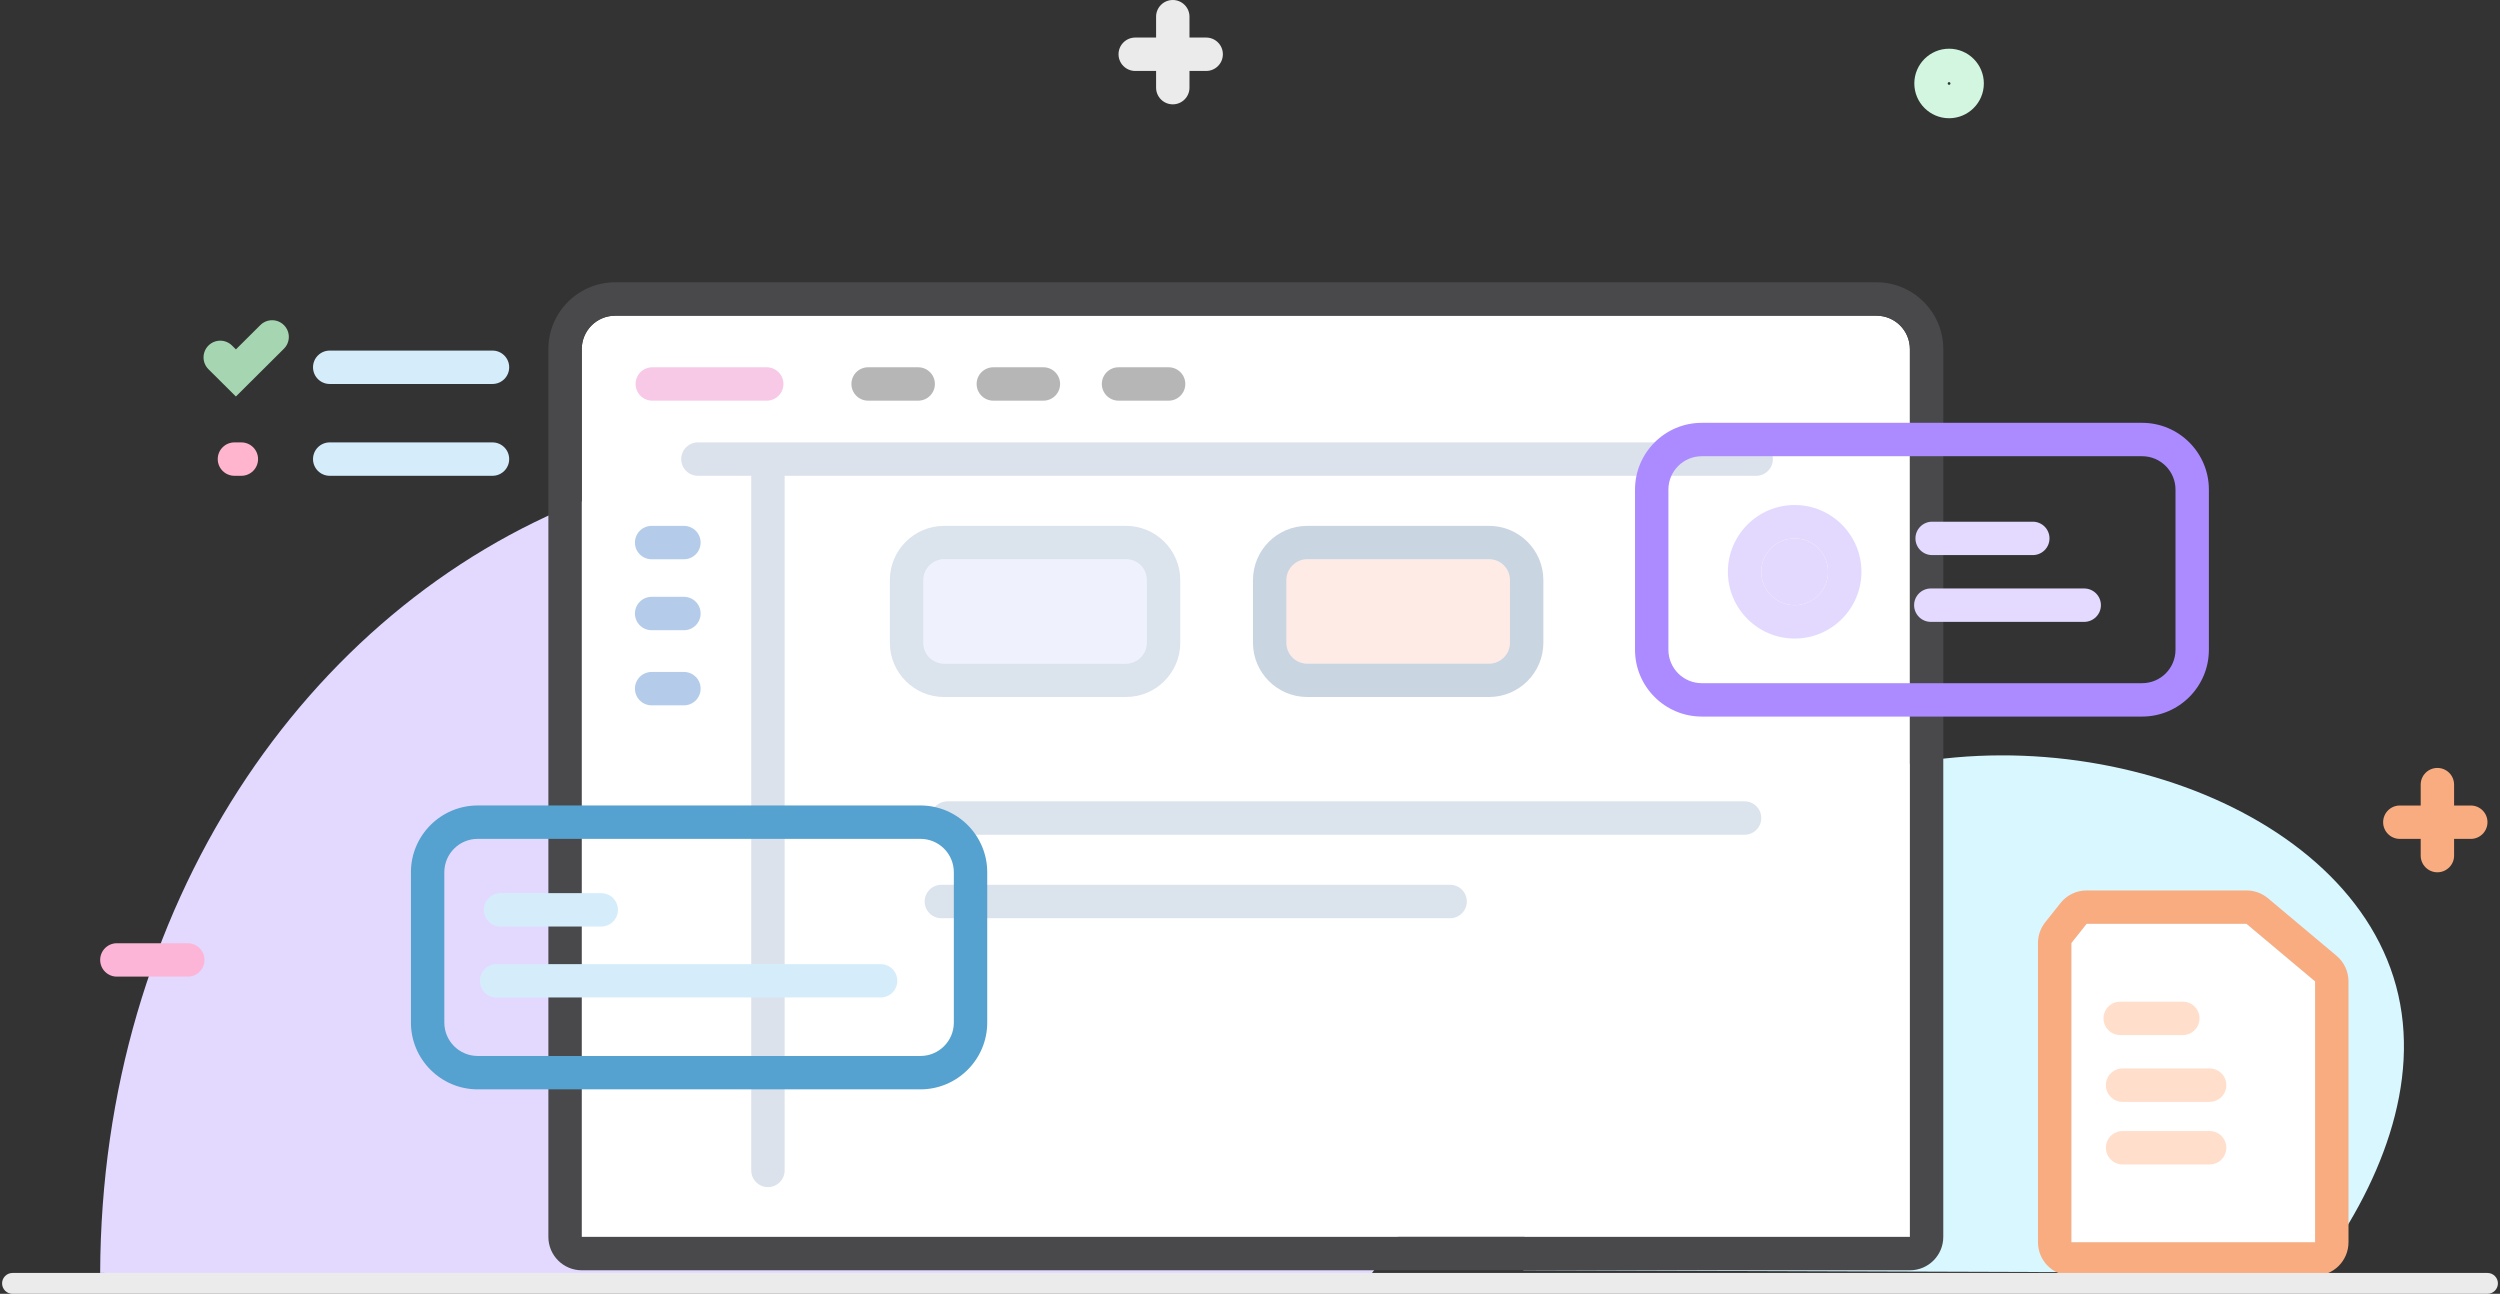 <?xml version="1.0" encoding="utf-8"?>
<svg xmlns="http://www.w3.org/2000/svg"
	xmlns:xlink="http://www.w3.org/1999/xlink"
	width="599px" height="310px" viewBox="0 0 599 310">
<rect x="0" y="0" width="599" height="310" fill="#333333" stroke="none"/>
<clipPath id="clip0"><path fillRule="evenodd" d="M-15.25 102.69C-15.25 102.69-15.25-15.69-15.25-15.69-15.25-15.69 170.25-15.69 170.25-15.69 170.25-15.69 170.25 102.69 170.25 102.69 170.25 102.69-15.25 102.69-15.25 102.69ZM 138.25 24.31C 138.25 19.89 134.67 16.31 130.25 16.31 130.25 16.31 24.75 16.31 24.75 16.31 20.33 16.31 16.75 19.89 16.75 24.31 16.75 24.31 16.75 62.69 16.75 62.69 16.75 67.11 20.33 70.69 24.75 70.69 24.75 70.69 130.25 70.69 130.25 70.69 134.67 70.69 138.25 67.11 138.25 62.69 138.25 62.69 138.25 24.31 138.25 24.31Z"/></clipPath><clipPath id="clip1"><path fillRule="evenodd" d="M-15.53 101C-15.53 101-15.53-15-15.53-15-15.53-15 170.53-15 170.53-15 170.53-15 170.53 101 170.53 101 170.53 101-15.53 101-15.53 101ZM 138.54 24.99C 138.54 20.57 134.96 16.99 130.54 16.99 130.54 16.99 24.46 16.99 24.46 16.99 20.04 16.99 16.46 20.57 16.46 24.99 16.46 24.99 16.46 61.01 16.46 61.01 16.46 65.43 20.04 69.01 24.46 69.01 24.46 69.01 130.54 69.01 130.54 69.01 134.96 69.01 138.54 65.43 138.54 61.01 138.54 61.01 138.54 24.99 138.54 24.99Z"/></clipPath><defs>
<symbol id="symbol0"><rect x="400" y="109" width="121" height="55" rx="8"/></symbol><symbol id="symbol1"><rect x="106" y="201" width="123" height="52" rx="8"/></symbol></defs>
<path fillRule="evenodd" d="M 24 305C 24.27 217.47 73.21 145.85 140.46 119.69 224.22 87.09 339.07 123.07 358.91 195.94 369.05 233.17 352.55 273.38 328 306 226.67 305.67 125.33 305.33 24 305Z" fill="rgb(227,217,255)"/><path fillRule="evenodd" d="M 365 304.37C 365.17 249.66 395.72 204.89 437.71 188.54 490 168.17 561.7 190.65 574.09 236.2 580.42 259.47 570.12 284.61 554.79 305 491.53 304.79 428.26 304.58 365 304.37Z" fill="rgb(217,247,255)"/><g><path fillRule="evenodd" d="M 147.39 75.64C 147.39 75.64 449.61 75.64 449.61 75.64 454.03 75.64 457.61 79.22 457.61 83.64 457.61 83.64 457.61 296.36 457.61 296.36 457.61 296.36 139.39 296.36 139.39 296.36 139.39 296.36 139.39 83.64 139.39 83.64 139.39 79.22 142.97 75.64 147.39 75.64Z" fill="rgb(255,255,255)"/><path fillRule="evenodd" d="M 457.61 296.36C 457.61 296.36 457.61 83.64 457.61 83.64 457.61 79.22 454.03 75.64 449.61 75.64 449.61 75.64 147.39 75.64 147.39 75.64 142.97 75.64 139.39 79.22 139.39 83.64 139.39 83.64 139.39 296.36 139.39 296.36 139.39 296.36 457.61 296.36 457.61 296.36M 457.61 304.36C 457.61 304.36 139.39 304.36 139.39 304.36 134.97 304.36 131.39 300.78 131.39 296.36 131.39 296.36 131.39 83.64 131.39 83.64 131.39 74.82 138.56 67.64 147.39 67.64 147.39 67.64 449.61 67.64 449.61 67.64 458.44 67.64 465.61 74.82 465.61 83.64 465.61 83.64 465.61 296.36 465.61 296.36 465.61 300.78 462.03 304.36 457.61 304.36 457.61 304.36 457.61 304.36 457.61 304.36Z" fill="rgb(73,73,75)"/></g><g><rect x="221" y="134" width="54" height="25" rx="5" fill="rgb(239,242,253)"/><path fillRule="evenodd" d="M 269.79 159C 272.55 159 274.79 156.76 274.79 154 274.79 154 274.79 139 274.79 139 274.79 136.24 272.55 134 269.79 134 269.79 134 226.21 134 226.21 134 223.45 134 221.21 136.24 221.21 139 221.21 139 221.21 154 221.21 154 221.21 156.76 223.45 159 226.21 159 226.21 159 269.79 159 269.79 159M 269.79 167C 269.79 167 226.21 167 226.21 167 219.04 167 213.21 161.17 213.21 154 213.21 154 213.21 139 213.21 139 213.21 131.83 219.04 126 226.21 126 226.21 126 269.79 126 269.79 126 276.96 126 282.79 131.83 282.79 139 282.79 139 282.79 154 282.79 154 282.79 161.17 276.96 167 269.79 167 269.79 167 269.79 167 269.79 167Z" fill="rgb(219,227,237)"/></g><g><rect x="308" y="134" width="54" height="25" rx="5" fill="rgb(255,235,229)"/><path fillRule="evenodd" d="M 356.79 159C 359.55 159 361.79 156.76 361.79 154 361.79 154 361.79 139 361.79 139 361.79 136.24 359.55 134 356.79 134 356.79 134 313.21 134 313.21 134 310.45 134 308.21 136.24 308.21 139 308.21 139 308.21 154 308.21 154 308.21 156.76 310.45 159 313.21 159 313.21 159 356.79 159 356.79 159M 356.79 167C 356.79 167 313.21 167 313.21 167 306.04 167 300.21 161.17 300.21 154 300.21 154 300.21 139 300.21 139 300.21 131.83 306.04 126 313.21 126 313.21 126 356.79 126 356.79 126 363.96 126 369.79 131.83 369.79 139 369.79 139 369.79 154 369.79 154 369.79 161.17 363.96 167 356.79 167 356.79 167 356.79 167 356.79 167Z" fill="rgb(202,213,226)"/></g><path fillRule="evenodd" d="M 227 192C 227 192 418 192 418 192 420.21 192 422 193.79 422 196 422 198.21 420.21 200 418 200 418 200 227 200 227 200 224.79 200 223 198.21 223 196 223 193.79 224.79 192 227 192 227 192 227 192 227 192Z" fill="rgb(219,227,237)"/><path fillRule="evenodd" d="M 225.55 212C 225.55 212 347.45 212 347.45 212 349.66 212 351.45 213.79 351.45 216 351.45 218.21 349.66 220 347.45 220 347.45 220 225.55 220 225.55 220 223.34 220 221.55 218.21 221.55 216 221.55 213.79 223.34 212 225.55 212 225.55 212 225.55 212 225.55 212Z" fill="rgb(219,227,237)"/><g><path fillRule="evenodd" d="M 180 111.57C 180 111.57 180 280.43 180 280.43" fill="rgb(255,255,255)"/><path fillRule="evenodd" d="M 188 111.57C 188 111.57 188 280.43 188 280.43 188 282.64 186.21 284.43 184 284.43 181.79 284.43 180 282.64 180 280.43 180 280.43 180 111.57 180 111.57 180 109.36 181.79 107.57 184 107.57 186.21 107.57 188 109.36 188 111.57 188 111.57 188 111.57 188 111.57Z" fill="rgb(219,226,236)"/></g><g><path fillRule="evenodd" d="M 420.78 106C 420.78 106 167.22 106 167.22 106" fill="rgb(255,255,255)"/><path fillRule="evenodd" d="M 420.78 114C 420.78 114 167.22 114 167.22 114 165.01 114 163.22 112.21 163.22 110 163.22 107.79 165.01 106 167.22 106 167.22 106 420.78 106 420.78 106 422.99 106 424.78 107.79 424.78 110 424.78 112.21 422.99 114 420.78 114 420.78 114 420.78 114 420.78 114Z" fill="rgb(219,226,236)"/></g><g><path fillRule="evenodd" d="M 156.29 96C 156.29 96 183.71 96 183.71 96" fill="rgb(255,255,255)"/><path fillRule="evenodd" d="M 156.29 88C 156.29 88 183.71 88 183.71 88 185.92 88 187.71 89.79 187.71 92 187.71 94.21 185.92 96 183.71 96 183.71 96 156.29 96 156.29 96 154.08 96 152.29 94.21 152.29 92 152.29 89.79 154.08 88 156.29 88 156.29 88 156.29 88 156.29 88Z" fill="rgb(247,201,231)"/></g><g><path fillRule="evenodd" d="M 156.13 134C 156.13 134 163.87 134 163.87 134" fill="rgb(255,255,255)"/><path fillRule="evenodd" d="M 156.13 126C 156.13 126 163.87 126 163.87 126 166.08 126 167.87 127.79 167.87 130 167.87 132.21 166.08 134 163.87 134 163.87 134 156.13 134 156.13 134 153.92 134 152.13 132.21 152.13 130 152.13 127.79 153.92 126 156.13 126 156.13 126 156.13 126 156.13 126Z" fill="rgb(180,204,233)"/></g><g><path fillRule="evenodd" d="M 156.13 151C 156.13 151 163.87 151 163.87 151" fill="rgb(255,255,255)"/><path fillRule="evenodd" d="M 156.13 143C 156.13 143 163.87 143 163.87 143 166.08 143 167.87 144.79 167.87 147 167.87 149.21 166.08 151 163.87 151 163.87 151 156.13 151 156.13 151 153.92 151 152.13 149.21 152.13 147 152.13 144.79 153.92 143 156.13 143 156.13 143 156.13 143 156.13 143Z" fill="rgb(180,204,233)"/></g><g><path fillRule="evenodd" d="M 156.13 169C 156.13 169 163.87 169 163.87 169" fill="rgb(255,255,255)"/><path fillRule="evenodd" d="M 156.13 161C 156.13 161 163.87 161 163.87 161 166.08 161 167.87 162.79 167.87 165 167.87 167.21 166.08 169 163.87 169 163.87 169 156.13 169 156.13 169 153.92 169 152.13 167.21 152.13 165 152.13 162.79 153.92 161 156.13 161 156.13 161 156.13 161 156.13 161Z" fill="rgb(180,204,233)"/></g><g><path fillRule="evenodd" d="M 208 96C 208 96 220 96 220 96" fill="rgb(255,255,255)"/><path fillRule="evenodd" d="M 208 88C 208 88 220 88 220 88 222.21 88 224 89.79 224 92 224 94.21 222.21 96 220 96 220 96 208 96 208 96 205.79 96 204 94.21 204 92 204 89.79 205.79 88 208 88 208 88 208 88 208 88Z" fill="rgb(182,182,182)"/></g><g><path fillRule="evenodd" d="M 238 96C 238 96 250 96 250 96" fill="rgb(255,255,255)"/><path fillRule="evenodd" d="M 238 88C 238 88 250 88 250 88 252.21 88 254 89.79 254 92 254 94.21 252.21 96 250 96 250 96 238 96 238 96 235.79 96 234 94.21 234 92 234 89.79 235.79 88 238 88 238 88 238 88 238 88Z" fill="rgb(182,182,182)"/></g><g><path fillRule="evenodd" d="M 268 96C 268 96 280 96 280 96" fill="rgb(255,255,255)"/><path fillRule="evenodd" d="M 268 88C 268 88 280 88 280 88 282.21 88 284 89.79 284 92 284 94.21 282.21 96 280 96 280 96 268 96 268 96 265.79 96 264 94.21 264 92 264 89.79 265.79 88 268 88 268 88 268 88 268 88Z" fill="rgb(182,182,182)"/></g><g><use xlink:href="#symbol0" x="383" y="93" width="155" height="87" fill="rgb(255,255,255)"/><use xlink:href="#symbol0" x="383" y="93" width="155" height="87" fill="none" stroke="rgb(255,255,255)" stroke-width="8.00px" clip-path="url(#clip0)"/><path fillRule="evenodd" d="M 513.25 163.69C 517.67 163.69 521.25 160.11 521.25 155.69 521.25 155.69 521.25 117.31 521.25 117.31 521.25 112.89 517.67 109.31 513.25 109.31 513.25 109.31 407.75 109.31 407.75 109.31 403.33 109.31 399.75 112.89 399.75 117.31 399.75 117.31 399.75 155.69 399.75 155.69 399.75 160.11 403.33 163.69 407.75 163.69 407.75 163.69 513.25 163.69 513.25 163.69M 513.25 171.69C 513.25 171.69 407.75 171.69 407.75 171.69 398.92 171.69 391.75 164.51 391.75 155.69 391.75 155.69 391.75 117.31 391.75 117.31 391.75 108.49 398.92 101.31 407.75 101.31 407.75 101.31 513.25 101.31 513.25 101.31 522.08 101.31 529.25 108.49 529.25 117.31 529.25 117.31 529.25 155.69 529.25 155.69 529.25 164.51 522.08 171.69 513.25 171.69 513.25 171.69 513.25 171.69 513.25 171.69Z" fill="rgb(171,139,255)"/></g><g><path fillRule="evenodd" d="M 462.94 133C 462.94 133 487.06 133 487.06 133" fill="rgb(255,255,255)"/><path fillRule="evenodd" d="M 462.94 125C 462.94 125 487.06 125 487.06 125 489.27 125 491.06 126.79 491.06 129 491.06 131.21 489.27 133 487.06 133 487.06 133 462.94 133 462.94 133 460.73 133 458.94 131.21 458.94 129 458.94 126.79 460.73 125 462.94 125 462.94 125 462.94 125 462.94 125Z" fill="rgb(228,217,255)"/></g><g><path fillRule="evenodd" d="M 462.62 149C 462.62 149 499.38 149 499.38 149" fill="rgb(255,255,255)"/><path fillRule="evenodd" d="M 462.62 141C 462.62 141 499.38 141 499.38 141 501.58 141 503.38 142.79 503.38 145 503.38 147.21 501.58 149 499.38 149 499.38 149 462.62 149 462.62 149 460.42 149 458.62 147.21 458.62 145 458.62 142.79 460.42 141 462.62 141 462.62 141 462.62 141 462.62 141Z" fill="rgb(228,217,255)"/></g><g><circle cx="430.00" cy="137.00" r="8.00" fill="rgb(227,217,255)"/><path fillRule="evenodd" d="M 430 145C 434.42 145 438 141.42 438 137 438 132.58 434.42 129 430 129 425.58 129 422 132.58 422 137 422 141.42 425.58 145 430 145M 430 153C 421.18 153 414 145.82 414 137 414 128.18 421.18 121 430 121 438.82 121 446 128.18 446 137 446 145.82 438.82 153 430 153 430 153 430 153 430 153Z" fill="rgb(227,217,255)"/></g><g><use xlink:href="#symbol1" x="90" y="184" width="155" height="86" fill="rgb(255,255,255)"/><use xlink:href="#symbol1" x="90" y="184" width="155" height="86" fill="none" stroke="rgb(255,255,255)" stroke-width="8.00px" clip-path="url(#clip1)"/><path fillRule="evenodd" d="M 220.54 253.01C 224.96 253.01 228.54 249.43 228.54 245.01 228.54 245.01 228.54 208.99 228.54 208.99 228.54 204.57 224.96 200.99 220.54 200.99 220.54 200.99 114.46 200.99 114.46 200.99 110.04 200.99 106.46 204.57 106.46 208.99 106.46 208.99 106.46 245.01 106.46 245.01 106.46 249.43 110.04 253.01 114.46 253.01 114.46 253.01 220.54 253.01 220.54 253.01M 220.54 261.01C 220.54 261.01 114.46 261.01 114.46 261.01 105.64 261.01 98.46 253.83 98.46 245.01 98.46 245.01 98.46 208.99 98.46 208.99 98.46 200.17 105.64 192.99 114.46 192.99 114.46 192.99 220.54 192.99 220.54 192.99 229.36 192.99 236.54 200.17 236.54 208.99 236.54 208.99 236.54 245.01 236.54 245.01 236.54 253.83 229.36 261.01 220.54 261.01 220.54 261.01 220.54 261.01 220.54 261.01Z" fill="rgb(85,161,207)"/></g><path fillRule="evenodd" d="M 119.94 214C 119.94 214 144.06 214 144.06 214 146.27 214 148.06 215.79 148.06 218 148.06 220.21 146.27 222 144.06 222 144.06 222 119.94 222 119.94 222 117.73 222 115.94 220.21 115.94 218 115.94 215.79 117.73 214 119.94 214 119.94 214 119.94 214 119.94 214Z" fill="rgb(213,237,251)"/><path fillRule="evenodd" d="M 119 231C 119 231 211 231 211 231 213.21 231 215 232.79 215 235 215 237.21 213.21 239 211 239 211 239 119 239 119 239 116.79 239 115 237.21 115 235 115 232.79 116.79 231 119 231 119 231 119 231 119 231Z" fill="rgb(213,237,251)"/><path fillRule="evenodd" d="M 55.59 82.79C 55.59 82.79 62.16 89.33 62.16 89.33 62.16 89.33 56.52 95 56.52 95 56.52 95 49.95 88.47 49.95 88.47 48.38 86.91 48.38 84.38 49.93 82.81 51.49 81.24 54.02 81.23 55.59 82.79 55.59 82.79 55.59 82.79 55.59 82.79ZM 50.88 89.33C 50.88 89.33 62.38 77.89 62.38 77.89 63.95 76.33 66.48 76.34 68.04 77.91 69.6 79.47 69.59 82.01 68.02 83.56 68.02 83.56 56.52 95 56.52 95 56.52 95 50.88 89.33 50.88 89.33 50.88 89.33 50.88 89.33 50.88 89.33ZM 56.52 95C 56.52 95 50.88 89.33 50.88 89.33 50.88 89.33 56.52 95 56.52 95 56.52 95 56.52 95 56.52 95 56.52 95 56.52 95 56.52 95ZM 56.52 95C 56.52 95 62.16 89.33 62.16 89.33 62.16 89.33 56.52 95 56.52 95 56.52 95 56.52 95 56.52 95Z" fill="rgb(166,214,177)"/><path fillRule="evenodd" d="M 79 84C 79 84 118 84 118 84 120.21 84 122 85.79 122 88 122 90.21 120.21 92 118 92 118 92 79 92 79 92 76.79 92 75 90.21 75 88 75 85.79 76.79 84 79 84 79 84 79 84 79 84Z" fill="rgb(213,237,251)"/><path fillRule="evenodd" d="M 79 106C 79 106 118 106 118 106 120.21 106 122 107.79 122 110 122 112.21 120.21 114 118 114 118 114 79 114 79 114 76.79 114 75 112.21 75 110 75 107.79 76.79 106 79 106 79 106 79 106 79 106Z" fill="rgb(213,237,251)"/><path fillRule="evenodd" d="M 56.17 106C 56.17 106 57.83 106 57.83 106 60.04 106 61.83 107.79 61.83 110 61.83 112.21 60.04 114 57.83 114 57.83 114 56.17 114 56.17 114 53.96 114 52.17 112.21 52.17 110 52.17 107.79 53.96 106 56.17 106 56.17 106 56.17 106 56.17 106Z" fill="rgb(255,181,205)"/><g><path fillRule="evenodd" d="M 496.3 225.95C 496.3 225.95 496.3 297.65 496.3 297.65 496.3 297.65 554.7 297.65 554.7 297.65 554.7 297.65 554.7 235.14 554.7 235.14 554.7 235.14 538.27 221.35 538.27 221.35 538.27 221.35 499.95 221.35 499.95 221.35 499.95 221.35 496.3 225.95 496.3 225.95Z" fill="rgb(255,255,255)"/><path fillRule="evenodd" d="M 554.7 297.65C 554.7 297.65 554.7 235.14 554.7 235.14 554.7 235.14 538.27 221.35 538.27 221.35 538.27 221.35 499.95 221.35 499.95 221.35 499.95 221.35 496.3 225.95 496.3 225.95 496.3 225.95 496.3 297.65 496.3 297.65 496.3 297.65 554.7 297.65 554.7 297.65M 554.7 305.65C 554.7 305.65 496.3 305.65 496.3 305.65 491.88 305.65 488.3 302.06 488.3 297.65 488.3 297.65 488.3 225.95 488.3 225.95 488.3 224.14 488.91 222.39 490.04 220.97 490.04 220.97 493.69 216.38 493.69 216.38 495.2 214.47 497.51 213.35 499.95 213.35 499.95 213.35 538.27 213.35 538.27 213.35 540.16 213.35 541.98 214.02 543.42 215.23 543.42 215.23 559.84 229.01 559.84 229.01 561.65 230.53 562.7 232.78 562.7 235.14 562.7 235.14 562.7 297.65 562.7 297.65 562.7 302.06 559.12 305.65 554.7 305.65 554.7 305.65 554.7 305.65 554.7 305.65Z" fill="rgb(249,172,128)"/></g><g><path fillRule="evenodd" d="M 580 188C 580 188 580 205 580 205" fill="rgb(255,255,255)"/><path fillRule="evenodd" d="M 588 188C 588 188 588 205 588 205 588 207.21 586.21 209 584 209 581.79 209 580 207.21 580 205 580 205 580 188 580 188 580 185.79 581.79 184 584 184 586.21 184 588 185.79 588 188 588 188 588 188 588 188Z" fill="rgb(249,172,128)"/></g><g><path fillRule="evenodd" d="M 575 201C 575 201 592 201 592 201" fill="rgb(255,255,255)"/><path fillRule="evenodd" d="M 575 193C 575 193 592 193 592 193 594.21 193 596 194.79 596 197 596 199.21 594.21 201 592 201 592 201 575 201 575 201 572.79 201 571 199.21 571 197 571 194.79 572.79 193 575 193 575 193 575 193 575 193Z" fill="rgb(249,172,128)"/></g><g><rect x="467" y="20" width="0" height="0" fill="rgb(255,255,255)"/><path fillRule="evenodd" d="M 467 20.33C 467.18 20.33 467.33 20.18 467.33 20 467.33 19.82 467.18 19.67 467 19.67 466.82 19.67 466.67 19.82 466.67 20 466.67 20.18 466.82 20.33 467 20.33M 467 28.33C 462.41 28.33 458.67 24.6 458.67 20 458.67 15.4 462.41 11.67 467 11.67 471.59 11.67 475.33 15.4 475.33 20 475.33 24.6 471.59 28.33 467 28.33 467 28.33 467 28.33 467 28.33Z" fill="rgb(210,246,223)"/></g><g><path fillRule="evenodd" d="M 277 4C 277 4 277 21 277 21" fill="rgb(255,255,255)"/><path fillRule="evenodd" d="M 285 4C 285 4 285 21 285 21 285 23.21 283.21 25 281 25 278.79 25 277 23.21 277 21 277 21 277 4 277 4 277 1.79 278.79 0 281 0 283.21 0 285 1.79 285 4 285 4 285 4 285 4Z" fill="rgb(235,235,235)"/></g><g><path fillRule="evenodd" d="M 272 17C 272 17 289 17 289 17" fill="rgb(255,255,255)"/><path fillRule="evenodd" d="M 272 9C 272 9 289 9 289 9 291.21 9 293 10.79 293 13 293 15.21 291.21 17 289 17 289 17 272 17 272 17 269.79 17 268 15.21 268 13 268 10.79 269.79 9 272 9 272 9 272 9 272 9Z" fill="rgb(235,235,235)"/></g><g><path fillRule="evenodd" d="M 28 234C 28 234 45 234 45 234" fill="rgb(255,255,255)"/><path fillRule="evenodd" d="M 28 226C 28 226 45 226 45 226 47.21 226 49 227.79 49 230 49 232.21 47.21 234 45 234 45 234 28 234 28 234 25.79 234 24 232.21 24 230 24 227.79 25.79 226 28 226 28 226 28 226 28 226Z" fill="rgb(252,181,214)"/></g><path fillRule="evenodd" d="M 508 240C 508 240 523 240 523 240 525.21 240 527 241.79 527 244 527 246.21 525.21 248 523 248 523 248 508 248 508 248 505.79 248 504 246.21 504 244 504 241.79 505.79 240 508 240 508 240 508 240 508 240Z" fill="rgb(255,222,203)"/><path fillRule="evenodd" d="M 508.57 256C 508.57 256 529.43 256 529.43 256 531.64 256 533.43 257.79 533.43 260 533.43 262.21 531.64 264 529.43 264 529.43 264 508.57 264 508.57 264 506.36 264 504.57 262.21 504.57 260 504.57 257.79 506.36 256 508.57 256 508.57 256 508.57 256 508.57 256Z" fill="rgb(255,222,203)"/><path fillRule="evenodd" d="M 508.57 271C 508.57 271 529.43 271 529.43 271 531.64 271 533.43 272.79 533.43 275 533.43 277.21 531.64 279 529.43 279 529.43 279 508.57 279 508.57 279 506.36 279 504.57 277.21 504.57 275 504.57 272.79 506.36 271 508.57 271 508.57 271 508.57 271 508.57 271Z" fill="rgb(255,222,203)"/><path fillRule="evenodd" d="M 3 310C 1.62 310 0.5 308.88 0.5 307.5 0.5 306.12 1.62 305 3 305 3 305 596 305 596 305 597.38 305 598.5 306.12 598.5 307.5 598.5 308.88 597.38 310 596 310 596 310 3 310 3 310" fill="rgb(235,235,235)"/></svg>